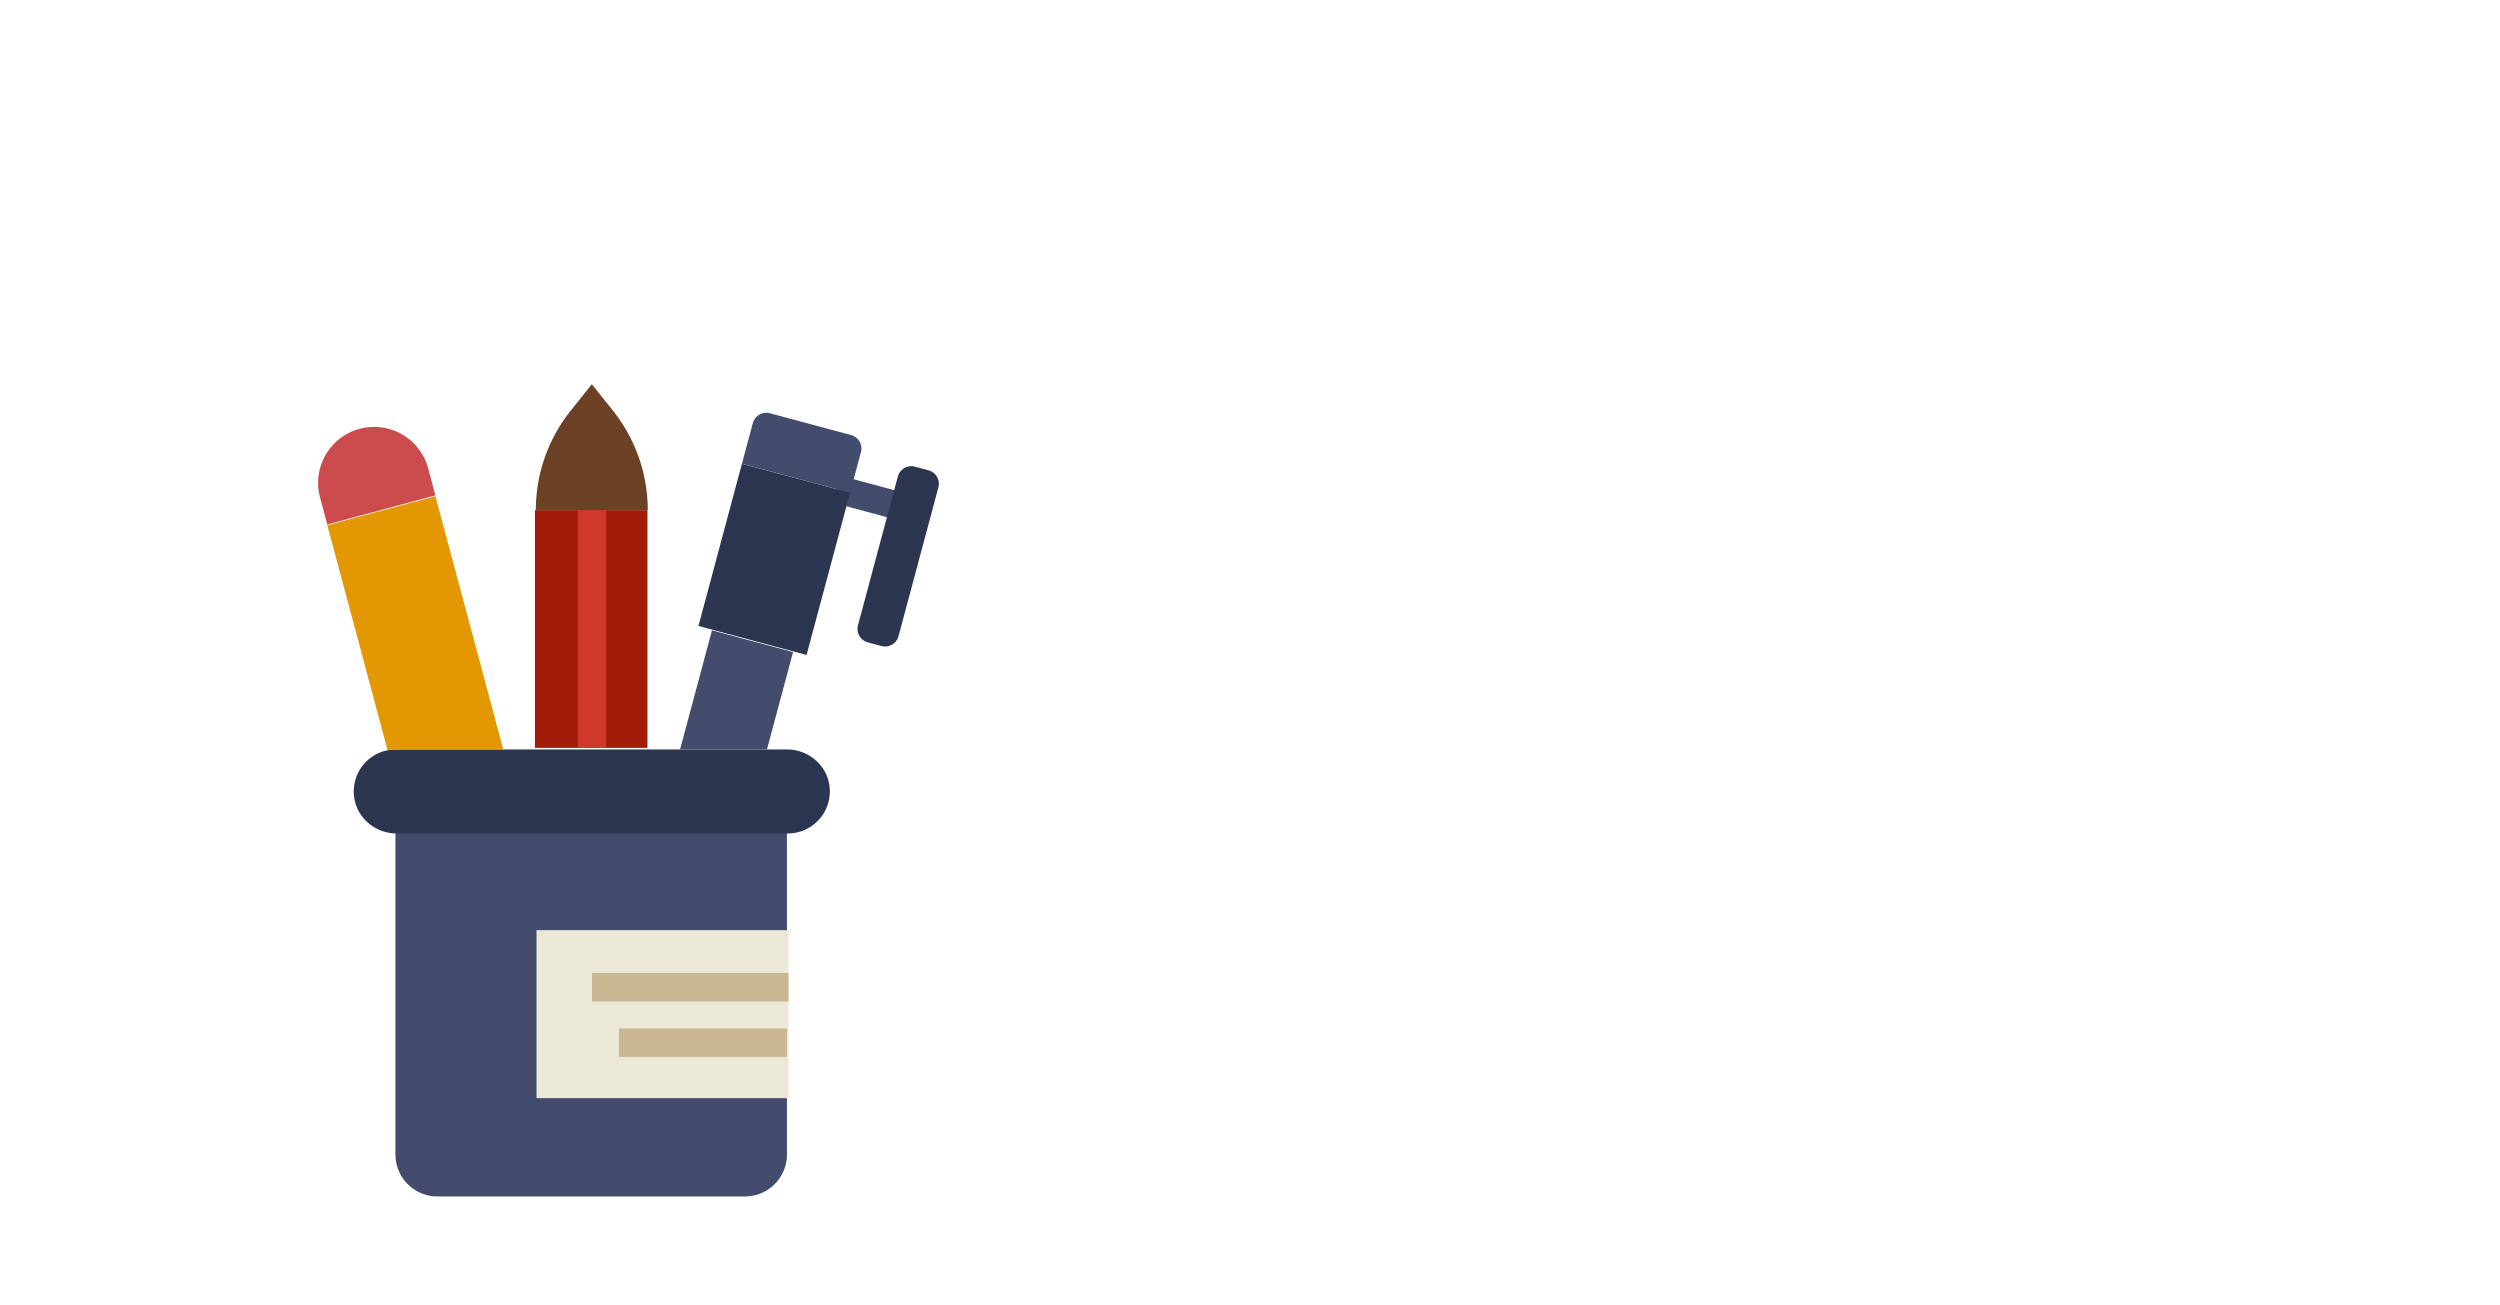 <svg id="Layer_1" data-name="Layer 1" xmlns="http://www.w3.org/2000/svg" viewBox="0 0 1377 719"><title>model3</title><rect width="1377" height="719" style="fill:#fff"/><path d="M521.54,370.11a7.82,7.82,0,0,1-2-.26l-22.33-6a7.7,7.7,0,0,1,4-14.88l22.34,6a7.71,7.71,0,0,1-2,15.15" transform="translate(-31 -85)" style="fill:#434c6d"/><path d="M441.75,744H271.93a23.12,23.12,0,0,1-23.12-23.12V543.2H464.45V720.83A23.13,23.13,0,0,1,441.35,744" transform="translate(-31 -85)" style="fill:#434c6d"/><path d="M465.33,544.07H249.41c-11.77,0-22-8.64-23.39-20.33a23.14,23.14,0,0,1,23-25.94H464.51c11.77,0,22,8.64,23.39,20.33a23.14,23.14,0,0,1-23,25.94" transform="translate(-31 -85)" style="fill:#2c3651"/><polygon points="294.64 411.93 356.62 411.93 356.62 280.97 294.64 280.97 294.64 411.93" style="fill:#a31c09"/><path d="M357,296.61l-11.57,14.47A87.84,87.84,0,0,0,326.13,366h61.66a87.84,87.84,0,0,0-19.26-54.9Z" transform="translate(-31 -85)" style="fill:#6c4126"/><polygon points="318.21 411.93 333.92 411.93 333.92 280.97 318.21 280.97 318.21 411.93" style="fill:#ce3929"/><polygon points="444.26 360.75 384.71 344.79 408.64 255.46 468.2 271.42 444.26 360.75" style="fill:#2c3651"/><path d="M516.47,440.83l-7.44-2a7.71,7.71,0,0,1-5.45-9.44l21.94-81.89a7.71,7.71,0,0,1,9.44-5.45l7.44,2a7.71,7.71,0,0,1,5.45,9.44l-21.94,81.89a7.71,7.71,0,0,1-9.44,5.45" transform="translate(-31 -85)" style="fill:#2c3651"/><path d="M499.2,356.41l-59.55-16,6-22.33a7.7,7.7,0,0,1,9.44-5.45l44.66,12a7.7,7.7,0,0,1,5.45,9.43Z" transform="translate(-31 -85)" style="fill:#434c6d"/><path d="M270.82,357.86l-59.55,16-4-14.89a30.83,30.83,0,1,1,59.55-16Z" transform="translate(-31 -85)" style="fill:#cc4b4c"/><path d="M248.81,497.8h59.4L270.83,358.29l-59.56,16,33.23,124a22.87,22.87,0,0,1,4.56-.46" transform="translate(-31 -85)" style="fill:#e39700"/><polygon points="422.45 412.8 436.81 359.17 392.15 347.2 374.57 412.8 422.45 412.8" style="fill:#434c6d"/><polygon points="295.51 604.87 434.32 604.87 434.32 512.33 295.51 512.33 295.51 604.87" style="fill:#ece8d8"/><polygon points="326.07 551.61 434.32 551.61 434.32 535.9 326.07 535.9 326.07 551.61" style="fill:#c9b693"/><polygon points="340.91 582.17 433.45 582.17 433.45 566.46 340.91 566.46 340.91 582.17" style="fill:#c9b693"/></svg>